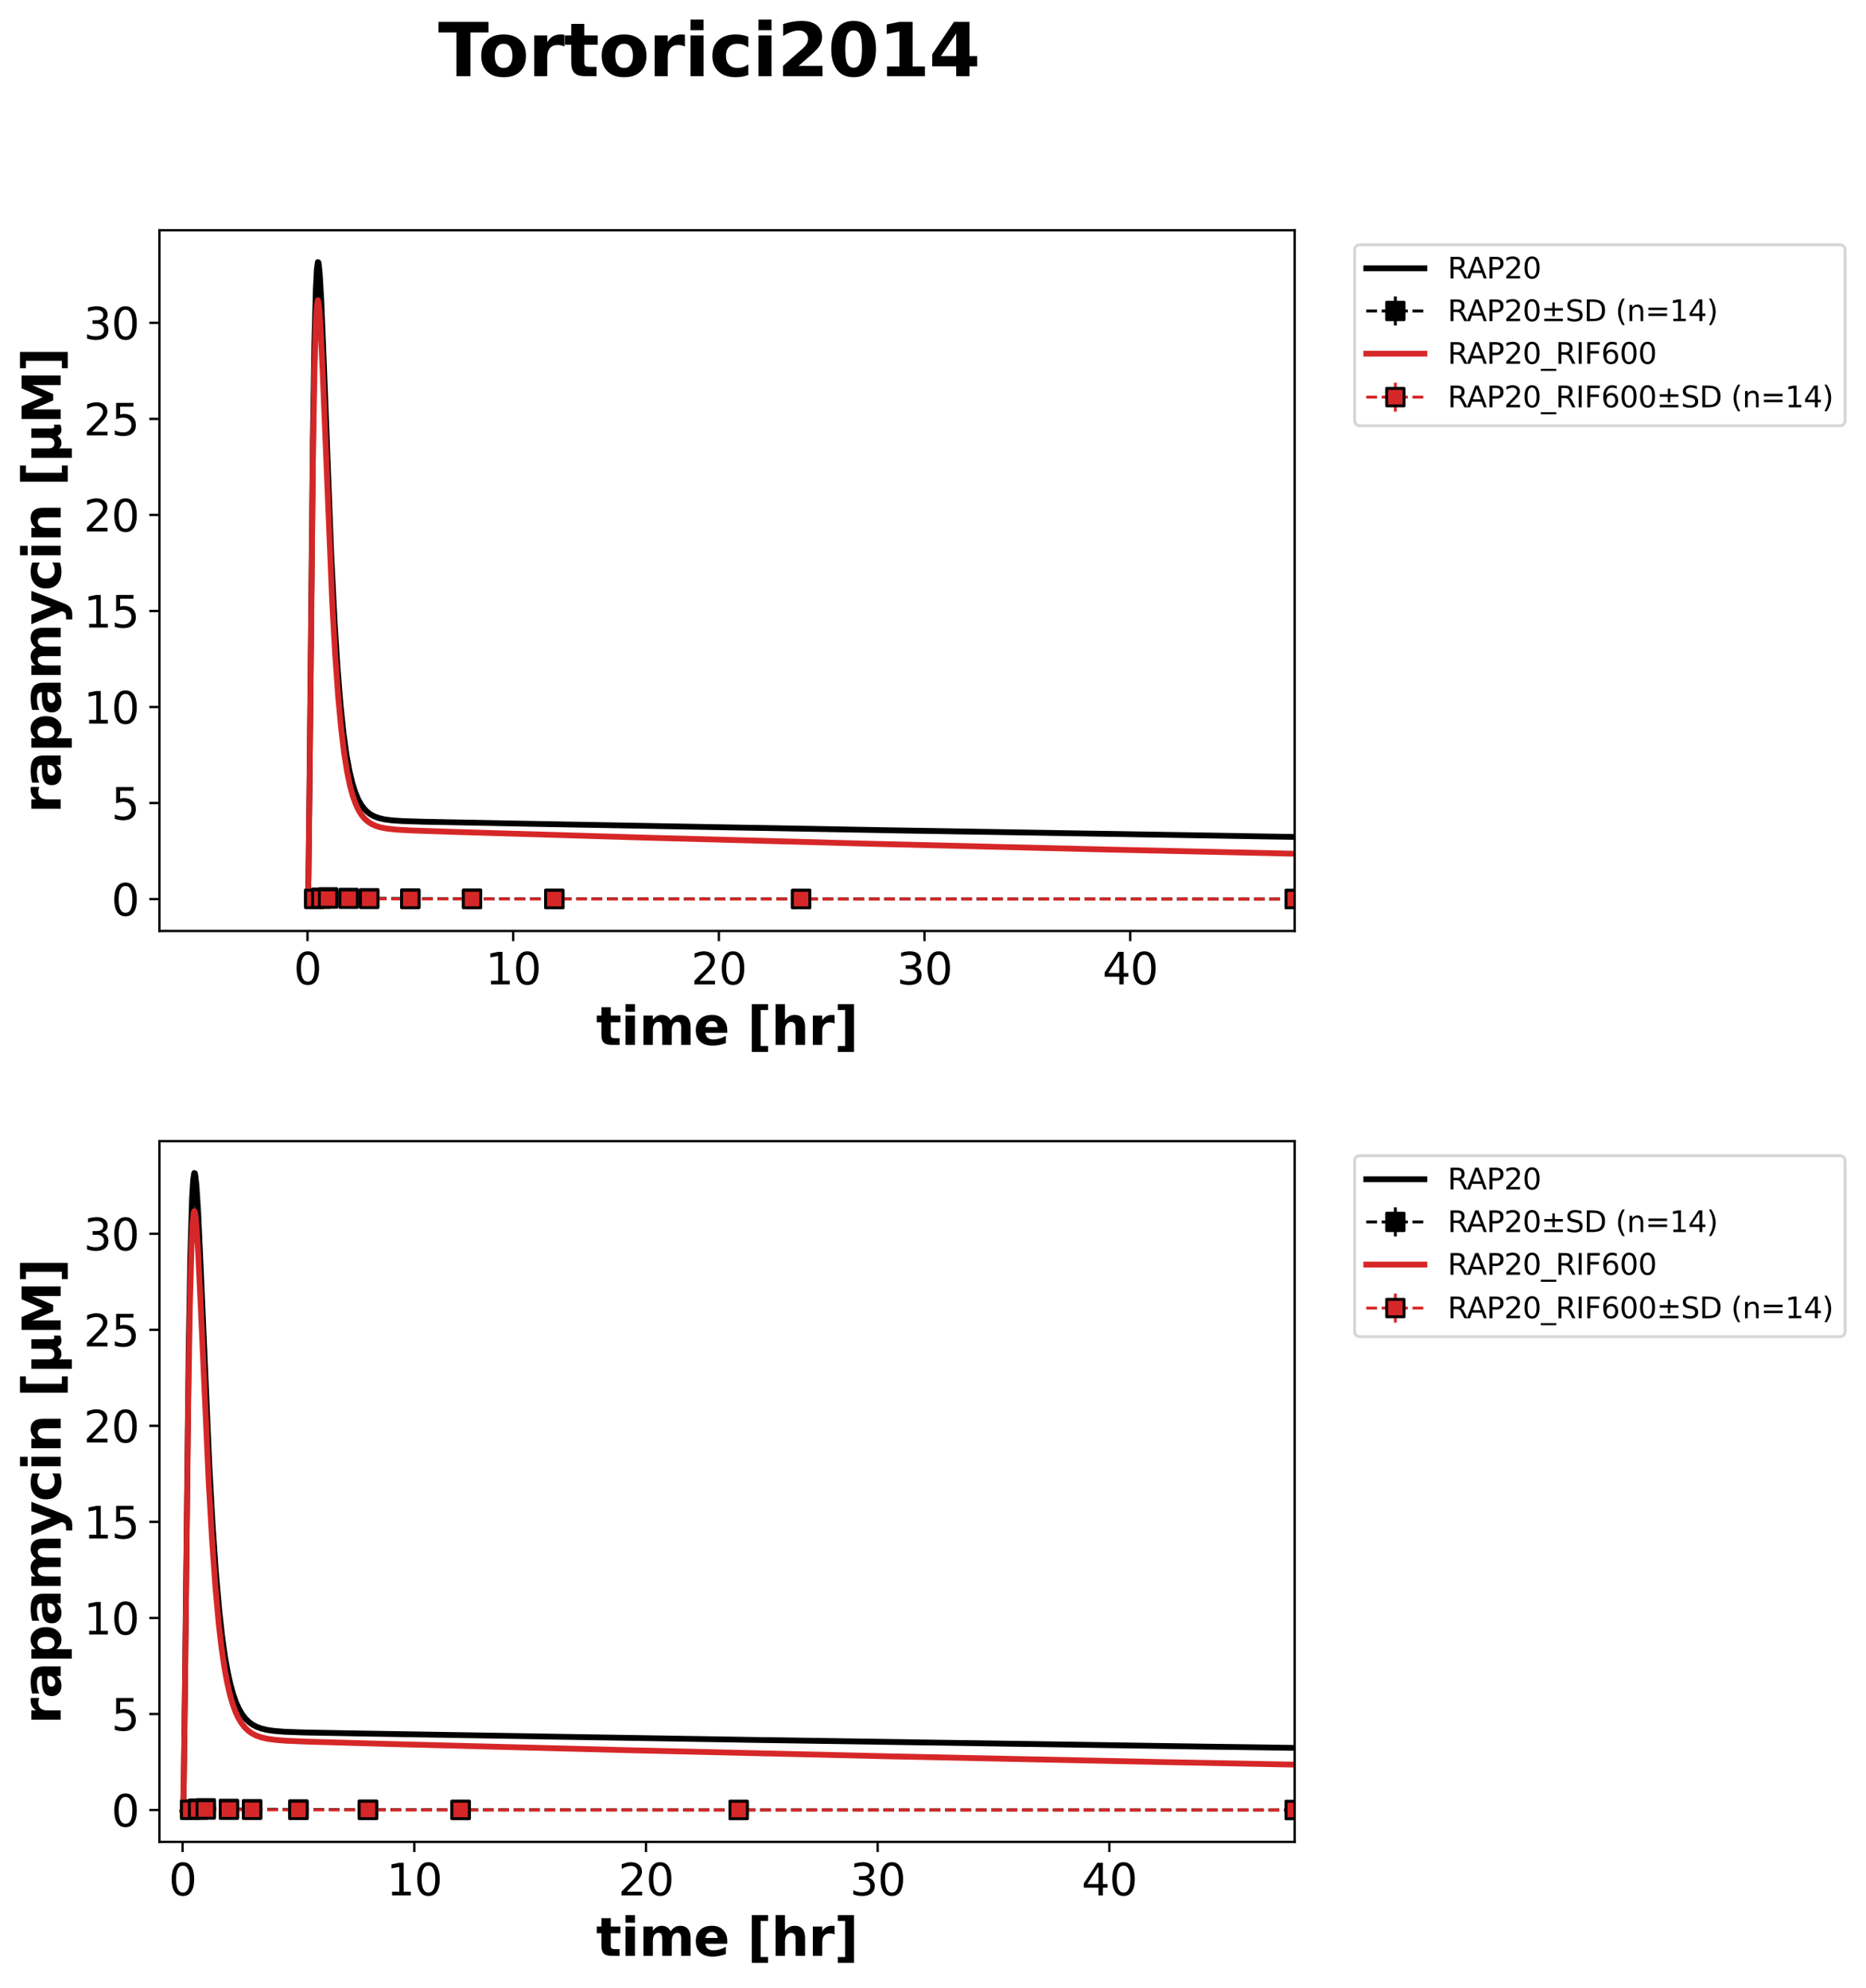 <?xml version="1.0" encoding="utf-8" standalone="no"?>
<!DOCTYPE svg PUBLIC "-//W3C//DTD SVG 1.1//EN"
  "http://www.w3.org/Graphics/SVG/1.1/DTD/svg11.dtd">
<svg xmlns:xlink="http://www.w3.org/1999/xlink" width="642.006pt" height="683.738pt" viewBox="0 0 642.006 683.738" xmlns="http://www.w3.org/2000/svg" version="1.1">
 <defs>
  <style type="text/css">*{stroke-linejoin: round; stroke-linecap: butt}</style>
 </defs>
 <g id="figure_1">
  <g id="patch_1">
   <path d="M 0 683.738 
L 642.006 683.738 
L 642.006 0 
L 0 0 
z
" style="fill: #ffffff"/>
  </g>
  <g id="axes_1">
   <g id="patch_2">
    <path d="M 54.849 320.243 
L 445.449 320.243 
L 445.449 79.2 
L 54.849 79.2 
z
" style="fill: #ffffff"/>
   </g>
   <g id="matplotlib.axis_1">
    <g id="xtick_1">
     <g id="line2d_1">
      <defs>
       <path id="m80dbd0ba69" d="M 0 0 
L 0 3.5 
" style="stroke: #000000; stroke-width: 0.8"/>
      </defs>
      <g>
       <use xlink:href="#m80dbd0ba69" x="105.797" y="320.243" style="stroke: #000000; stroke-width: 0.8"/>
      </g>
     </g>
     <g id="text_1">
      <!-- 0 -->
      <g transform="translate(101.025 338.641) scale(0.15 -0.15)">
       <defs>
        <path id="DejaVuSans-30" d="M 2034 4250 
Q 1547 4250 1301 3770 
Q 1056 3291 1056 2328 
Q 1056 1369 1301 889 
Q 1547 409 2034 409 
Q 2525 409 2770 889 
Q 3016 1369 3016 2328 
Q 3016 3291 2770 3770 
Q 2525 4250 2034 4250 
z
M 2034 4750 
Q 2819 4750 3233 4129 
Q 3647 3509 3647 2328 
Q 3647 1150 3233 529 
Q 2819 -91 2034 -91 
Q 1250 -91 836 529 
Q 422 1150 422 2328 
Q 422 3509 836 4129 
Q 1250 4750 2034 4750 
z
" transform="scale(0.016)"/>
       </defs>
       <use xlink:href="#DejaVuSans-30"/>
      </g>
     </g>
    </g>
    <g id="xtick_2">
     <g id="line2d_2">
      <g>
       <use xlink:href="#m80dbd0ba69" x="176.557" y="320.243" style="stroke: #000000; stroke-width: 0.8"/>
      </g>
     </g>
     <g id="text_2">
      <!-- 10 -->
      <g transform="translate(167.014 338.641) scale(0.15 -0.15)">
       <defs>
        <path id="DejaVuSans-31" d="M 794 531 
L 1825 531 
L 1825 4091 
L 703 3866 
L 703 4441 
L 1819 4666 
L 2450 4666 
L 2450 531 
L 3481 531 
L 3481 0 
L 794 0 
L 794 531 
z
" transform="scale(0.016)"/>
       </defs>
       <use xlink:href="#DejaVuSans-31"/>
       <use xlink:href="#DejaVuSans-30" transform="translate(63.623 0)"/>
      </g>
     </g>
    </g>
    <g id="xtick_3">
     <g id="line2d_3">
      <g>
       <use xlink:href="#m80dbd0ba69" x="247.318" y="320.243" style="stroke: #000000; stroke-width: 0.8"/>
      </g>
     </g>
     <g id="text_3">
      <!-- 20 -->
      <g transform="translate(237.775 338.641) scale(0.15 -0.15)">
       <defs>
        <path id="DejaVuSans-32" d="M 1228 531 
L 3431 531 
L 3431 0 
L 469 0 
L 469 531 
Q 828 903 1448 1529 
Q 2069 2156 2228 2338 
Q 2531 2678 2651 2914 
Q 2772 3150 2772 3378 
Q 2772 3750 2511 3984 
Q 2250 4219 1831 4219 
Q 1534 4219 1204 4116 
Q 875 4013 500 3803 
L 500 4441 
Q 881 4594 1212 4672 
Q 1544 4750 1819 4750 
Q 2544 4750 2975 4387 
Q 3406 4025 3406 3419 
Q 3406 3131 3298 2873 
Q 3191 2616 2906 2266 
Q 2828 2175 2409 1742 
Q 1991 1309 1228 531 
z
" transform="scale(0.016)"/>
       </defs>
       <use xlink:href="#DejaVuSans-32"/>
       <use xlink:href="#DejaVuSans-30" transform="translate(63.623 0)"/>
      </g>
     </g>
    </g>
    <g id="xtick_4">
     <g id="line2d_4">
      <g>
       <use xlink:href="#m80dbd0ba69" x="318.079" y="320.243" style="stroke: #000000; stroke-width: 0.8"/>
      </g>
     </g>
     <g id="text_4">
      <!-- 30 -->
      <g transform="translate(308.535 338.641) scale(0.15 -0.15)">
       <defs>
        <path id="DejaVuSans-33" d="M 2597 2516 
Q 3050 2419 3304 2112 
Q 3559 1806 3559 1356 
Q 3559 666 3084 287 
Q 2609 -91 1734 -91 
Q 1441 -91 1130 -33 
Q 819 25 488 141 
L 488 750 
Q 750 597 1062 519 
Q 1375 441 1716 441 
Q 2309 441 2620 675 
Q 2931 909 2931 1356 
Q 2931 1769 2642 2001 
Q 2353 2234 1838 2234 
L 1294 2234 
L 1294 2753 
L 1863 2753 
Q 2328 2753 2575 2939 
Q 2822 3125 2822 3475 
Q 2822 3834 2567 4026 
Q 2313 4219 1838 4219 
Q 1578 4219 1281 4162 
Q 984 4106 628 3988 
L 628 4550 
Q 988 4650 1302 4700 
Q 1616 4750 1894 4750 
Q 2613 4750 3031 4423 
Q 3450 4097 3450 3541 
Q 3450 3153 3228 2886 
Q 3006 2619 2597 2516 
z
" transform="scale(0.016)"/>
       </defs>
       <use xlink:href="#DejaVuSans-33"/>
       <use xlink:href="#DejaVuSans-30" transform="translate(63.623 0)"/>
      </g>
     </g>
    </g>
    <g id="xtick_5">
     <g id="line2d_5">
      <g>
       <use xlink:href="#m80dbd0ba69" x="388.84" y="320.243" style="stroke: #000000; stroke-width: 0.8"/>
      </g>
     </g>
     <g id="text_5">
      <!-- 40 -->
      <g transform="translate(379.296 338.641) scale(0.15 -0.15)">
       <defs>
        <path id="DejaVuSans-34" d="M 2419 4116 
L 825 1625 
L 2419 1625 
L 2419 4116 
z
M 2253 4666 
L 3047 4666 
L 3047 1625 
L 3713 1625 
L 3713 1100 
L 3047 1100 
L 3047 0 
L 2419 0 
L 2419 1100 
L 313 1100 
L 313 1709 
L 2253 4666 
z
" transform="scale(0.016)"/>
       </defs>
       <use xlink:href="#DejaVuSans-34"/>
       <use xlink:href="#DejaVuSans-30" transform="translate(63.623 0)"/>
      </g>
     </g>
    </g>
    <g id="text_6">
     <!-- time [hr] -->
     <g transform="translate(205.074 359.438) scale(0.18 -0.18)">
      <defs>
       <path id="DejaVuSans-Bold-74" d="M 1759 4494 
L 1759 3500 
L 2913 3500 
L 2913 2700 
L 1759 2700 
L 1759 1216 
Q 1759 972 1856 886 
Q 1953 800 2241 800 
L 2816 800 
L 2816 0 
L 1856 0 
Q 1194 0 917 276 
Q 641 553 641 1216 
L 641 2700 
L 84 2700 
L 84 3500 
L 641 3500 
L 641 4494 
L 1759 4494 
z
" transform="scale(0.016)"/>
       <path id="DejaVuSans-Bold-69" d="M 538 3500 
L 1656 3500 
L 1656 0 
L 538 0 
L 538 3500 
z
M 538 4863 
L 1656 4863 
L 1656 3950 
L 538 3950 
L 538 4863 
z
" transform="scale(0.016)"/>
       <path id="DejaVuSans-Bold-6d" d="M 3781 2919 
Q 3994 3244 4286 3414 
Q 4578 3584 4928 3584 
Q 5531 3584 5847 3212 
Q 6163 2841 6163 2131 
L 6163 0 
L 5038 0 
L 5038 1825 
Q 5041 1866 5042 1909 
Q 5044 1953 5044 2034 
Q 5044 2406 4934 2573 
Q 4825 2741 4581 2741 
Q 4263 2741 4089 2478 
Q 3916 2216 3909 1719 
L 3909 0 
L 2784 0 
L 2784 1825 
Q 2784 2406 2684 2573 
Q 2584 2741 2328 2741 
Q 2006 2741 1831 2477 
Q 1656 2213 1656 1722 
L 1656 0 
L 531 0 
L 531 3500 
L 1656 3500 
L 1656 2988 
Q 1863 3284 2130 3434 
Q 2397 3584 2719 3584 
Q 3081 3584 3359 3409 
Q 3638 3234 3781 2919 
z
" transform="scale(0.016)"/>
       <path id="DejaVuSans-Bold-65" d="M 4031 1759 
L 4031 1441 
L 1416 1441 
Q 1456 1047 1700 850 
Q 1944 653 2381 653 
Q 2734 653 3104 758 
Q 3475 863 3866 1075 
L 3866 213 
Q 3469 63 3072 -14 
Q 2675 -91 2278 -91 
Q 1328 -91 801 392 
Q 275 875 275 1747 
Q 275 2603 792 3093 
Q 1309 3584 2216 3584 
Q 3041 3584 3536 3087 
Q 4031 2591 4031 1759 
z
M 2881 2131 
Q 2881 2450 2695 2645 
Q 2509 2841 2209 2841 
Q 1884 2841 1681 2658 
Q 1478 2475 1428 2131 
L 2881 2131 
z
" transform="scale(0.016)"/>
       <path id="DejaVuSans-Bold-20" transform="scale(0.016)"/>
       <path id="DejaVuSans-Bold-5b" d="M 550 4863 
L 2491 4863 
L 2491 4159 
L 1613 4159 
L 1613 -141 
L 2491 -141 
L 2491 -844 
L 550 -844 
L 550 4863 
z
" transform="scale(0.016)"/>
       <path id="DejaVuSans-Bold-68" d="M 4056 2131 
L 4056 0 
L 2931 0 
L 2931 347 
L 2931 1625 
Q 2931 2084 2911 2256 
Q 2891 2428 2841 2509 
Q 2775 2619 2662 2680 
Q 2550 2741 2406 2741 
Q 2056 2741 1856 2470 
Q 1656 2200 1656 1722 
L 1656 0 
L 538 0 
L 538 4863 
L 1656 4863 
L 1656 2988 
Q 1909 3294 2193 3439 
Q 2478 3584 2822 3584 
Q 3428 3584 3742 3212 
Q 4056 2841 4056 2131 
z
" transform="scale(0.016)"/>
       <path id="DejaVuSans-Bold-72" d="M 3138 2547 
Q 2991 2616 2845 2648 
Q 2700 2681 2553 2681 
Q 2122 2681 1889 2404 
Q 1656 2128 1656 1613 
L 1656 0 
L 538 0 
L 538 3500 
L 1656 3500 
L 1656 2925 
Q 1872 3269 2151 3426 
Q 2431 3584 2822 3584 
Q 2878 3584 2943 3579 
Q 3009 3575 3134 3559 
L 3138 2547 
z
" transform="scale(0.016)"/>
       <path id="DejaVuSans-Bold-5d" d="M 2375 -844 
L 434 -844 
L 434 -141 
L 1313 -141 
L 1313 4159 
L 434 4159 
L 434 4863 
L 2375 4863 
L 2375 -844 
z
" transform="scale(0.016)"/>
      </defs>
      <use xlink:href="#DejaVuSans-Bold-74"/>
      <use xlink:href="#DejaVuSans-Bold-69" transform="translate(47.803 0)"/>
      <use xlink:href="#DejaVuSans-Bold-6d" transform="translate(82.08 0)"/>
      <use xlink:href="#DejaVuSans-Bold-65" transform="translate(186.279 0)"/>
      <use xlink:href="#DejaVuSans-Bold-20" transform="translate(254.102 0)"/>
      <use xlink:href="#DejaVuSans-Bold-5b" transform="translate(288.916 0)"/>
      <use xlink:href="#DejaVuSans-Bold-68" transform="translate(334.619 0)"/>
      <use xlink:href="#DejaVuSans-Bold-72" transform="translate(405.811 0)"/>
      <use xlink:href="#DejaVuSans-Bold-5d" transform="translate(455.127 0)"/>
     </g>
    </g>
   </g>
   <g id="matplotlib.axis_2">
    <g id="ytick_1">
     <g id="line2d_6">
      <defs>
       <path id="m45280fee1f" d="M 0 0 
L -3.5 0 
" style="stroke: #000000; stroke-width: 0.8"/>
      </defs>
      <g>
       <use xlink:href="#m45280fee1f" x="54.849" y="309.287" style="stroke: #000000; stroke-width: 0.8"/>
      </g>
     </g>
     <g id="text_7">
      <!-- 0 -->
      <g transform="translate(38.305 314.986) scale(0.15 -0.15)">
       <use xlink:href="#DejaVuSans-30"/>
      </g>
     </g>
    </g>
    <g id="ytick_2">
     <g id="line2d_7">
      <g>
       <use xlink:href="#m45280fee1f" x="54.849" y="276.248" style="stroke: #000000; stroke-width: 0.8"/>
      </g>
     </g>
     <g id="text_8">
      <!-- 5 -->
      <g transform="translate(38.305 281.947) scale(0.15 -0.15)">
       <defs>
        <path id="DejaVuSans-35" d="M 691 4666 
L 3169 4666 
L 3169 4134 
L 1269 4134 
L 1269 2991 
Q 1406 3038 1543 3061 
Q 1681 3084 1819 3084 
Q 2600 3084 3056 2656 
Q 3513 2228 3513 1497 
Q 3513 744 3044 326 
Q 2575 -91 1722 -91 
Q 1428 -91 1123 -41 
Q 819 9 494 109 
L 494 744 
Q 775 591 1075 516 
Q 1375 441 1709 441 
Q 2250 441 2565 725 
Q 2881 1009 2881 1497 
Q 2881 1984 2565 2268 
Q 2250 2553 1709 2553 
Q 1456 2553 1204 2497 
Q 953 2441 691 2322 
L 691 4666 
z
" transform="scale(0.016)"/>
       </defs>
       <use xlink:href="#DejaVuSans-35"/>
      </g>
     </g>
    </g>
    <g id="ytick_3">
     <g id="line2d_8">
      <g>
       <use xlink:href="#m45280fee1f" x="54.849" y="243.209" style="stroke: #000000; stroke-width: 0.8"/>
      </g>
     </g>
     <g id="text_9">
      <!-- 10 -->
      <g transform="translate(28.761 248.908) scale(0.15 -0.15)">
       <use xlink:href="#DejaVuSans-31"/>
       <use xlink:href="#DejaVuSans-30" transform="translate(63.623 0)"/>
      </g>
     </g>
    </g>
    <g id="ytick_4">
     <g id="line2d_9">
      <g>
       <use xlink:href="#m45280fee1f" x="54.849" y="210.17" style="stroke: #000000; stroke-width: 0.8"/>
      </g>
     </g>
     <g id="text_10">
      <!-- 15 -->
      <g transform="translate(28.761 215.868) scale(0.15 -0.15)">
       <use xlink:href="#DejaVuSans-31"/>
       <use xlink:href="#DejaVuSans-35" transform="translate(63.623 0)"/>
      </g>
     </g>
    </g>
    <g id="ytick_5">
     <g id="line2d_10">
      <g>
       <use xlink:href="#m45280fee1f" x="54.849" y="177.13" style="stroke: #000000; stroke-width: 0.8"/>
      </g>
     </g>
     <g id="text_11">
      <!-- 20 -->
      <g transform="translate(28.761 182.829) scale(0.15 -0.15)">
       <use xlink:href="#DejaVuSans-32"/>
       <use xlink:href="#DejaVuSans-30" transform="translate(63.623 0)"/>
      </g>
     </g>
    </g>
    <g id="ytick_6">
     <g id="line2d_11">
      <g>
       <use xlink:href="#m45280fee1f" x="54.849" y="144.091" style="stroke: #000000; stroke-width: 0.8"/>
      </g>
     </g>
     <g id="text_12">
      <!-- 25 -->
      <g transform="translate(28.761 149.79) scale(0.15 -0.15)">
       <use xlink:href="#DejaVuSans-32"/>
       <use xlink:href="#DejaVuSans-35" transform="translate(63.623 0)"/>
      </g>
     </g>
    </g>
    <g id="ytick_7">
     <g id="line2d_12">
      <g>
       <use xlink:href="#m45280fee1f" x="54.849" y="111.052" style="stroke: #000000; stroke-width: 0.8"/>
      </g>
     </g>
     <g id="text_13">
      <!-- 30 -->
      <g transform="translate(28.761 116.751) scale(0.15 -0.15)">
       <use xlink:href="#DejaVuSans-33"/>
       <use xlink:href="#DejaVuSans-30" transform="translate(63.623 0)"/>
      </g>
     </g>
    </g>
    <g id="text_14">
     <!-- rapamycin [µM] -->
     <g transform="translate(20.877 279.76) rotate(-90) scale(0.18 -0.18)">
      <defs>
       <path id="DejaVuSans-Bold-61" d="M 2106 1575 
Q 1756 1575 1579 1456 
Q 1403 1338 1403 1106 
Q 1403 894 1545 773 
Q 1688 653 1941 653 
Q 2256 653 2472 879 
Q 2688 1106 2688 1447 
L 2688 1575 
L 2106 1575 
z
M 3816 1997 
L 3816 0 
L 2688 0 
L 2688 519 
Q 2463 200 2181 54 
Q 1900 -91 1497 -91 
Q 953 -91 614 226 
Q 275 544 275 1050 
Q 275 1666 698 1953 
Q 1122 2241 2028 2241 
L 2688 2241 
L 2688 2328 
Q 2688 2594 2478 2717 
Q 2269 2841 1825 2841 
Q 1466 2841 1156 2769 
Q 847 2697 581 2553 
L 581 3406 
Q 941 3494 1303 3539 
Q 1666 3584 2028 3584 
Q 2975 3584 3395 3211 
Q 3816 2838 3816 1997 
z
" transform="scale(0.016)"/>
       <path id="DejaVuSans-Bold-70" d="M 1656 506 
L 1656 -1331 
L 538 -1331 
L 538 3500 
L 1656 3500 
L 1656 2988 
Q 1888 3294 2169 3439 
Q 2450 3584 2816 3584 
Q 3463 3584 3878 3070 
Q 4294 2556 4294 1747 
Q 4294 938 3878 423 
Q 3463 -91 2816 -91 
Q 2450 -91 2169 54 
Q 1888 200 1656 506 
z
M 2400 2772 
Q 2041 2772 1848 2508 
Q 1656 2244 1656 1747 
Q 1656 1250 1848 986 
Q 2041 722 2400 722 
Q 2759 722 2948 984 
Q 3138 1247 3138 1747 
Q 3138 2247 2948 2509 
Q 2759 2772 2400 2772 
z
" transform="scale(0.016)"/>
       <path id="DejaVuSans-Bold-79" d="M 78 3500 
L 1197 3500 
L 2138 1125 
L 2938 3500 
L 4056 3500 
L 2584 -331 
Q 2363 -916 2067 -1148 
Q 1772 -1381 1288 -1381 
L 641 -1381 
L 641 -647 
L 991 -647 
Q 1275 -647 1404 -556 
Q 1534 -466 1606 -231 
L 1638 -134 
L 78 3500 
z
" transform="scale(0.016)"/>
       <path id="DejaVuSans-Bold-63" d="M 3366 3391 
L 3366 2478 
Q 3138 2634 2908 2709 
Q 2678 2784 2431 2784 
Q 1963 2784 1702 2511 
Q 1441 2238 1441 1747 
Q 1441 1256 1702 982 
Q 1963 709 2431 709 
Q 2694 709 2930 787 
Q 3166 866 3366 1019 
L 3366 103 
Q 3103 6 2833 -42 
Q 2563 -91 2291 -91 
Q 1344 -91 809 395 
Q 275 881 275 1747 
Q 275 2613 809 3098 
Q 1344 3584 2291 3584 
Q 2566 3584 2833 3536 
Q 3100 3488 3366 3391 
z
" transform="scale(0.016)"/>
       <path id="DejaVuSans-Bold-6e" d="M 4056 2131 
L 4056 0 
L 2931 0 
L 2931 347 
L 2931 1631 
Q 2931 2084 2911 2256 
Q 2891 2428 2841 2509 
Q 2775 2619 2662 2680 
Q 2550 2741 2406 2741 
Q 2056 2741 1856 2470 
Q 1656 2200 1656 1722 
L 1656 0 
L 538 0 
L 538 3500 
L 1656 3500 
L 1656 2988 
Q 1909 3294 2193 3439 
Q 2478 3584 2822 3584 
Q 3428 3584 3742 3212 
Q 4056 2841 4056 2131 
z
" transform="scale(0.016)"/>
       <path id="DejaVuSans-Bold-b5" d="M 544 -1338 
L 544 3500 
L 1672 3500 
L 1672 1466 
Q 1672 1103 1828 926 
Q 1984 750 2303 750 
Q 2625 750 2781 926 
Q 2938 1103 2938 1466 
L 2938 3500 
L 4063 3500 
L 4063 1159 
Q 4063 938 4114 850 
Q 4166 763 4288 763 
Q 4344 763 4395 778 
Q 4447 794 4506 831 
L 4506 50 
Q 4341 -22 4195 -56 
Q 4050 -91 3909 -91 
Q 3631 -91 3454 26 
Q 3278 144 3169 403 
Q 3022 156 2811 32 
Q 2600 -91 2322 -91 
Q 2091 -91 1928 -17 
Q 1766 56 1672 206 
L 1672 -1338 
L 544 -1338 
z
" transform="scale(0.016)"/>
       <path id="DejaVuSans-Bold-4d" d="M 588 4666 
L 2119 4666 
L 3181 2169 
L 4250 4666 
L 5778 4666 
L 5778 0 
L 4641 0 
L 4641 3413 
L 3566 897 
L 2803 897 
L 1728 3413 
L 1728 0 
L 588 0 
L 588 4666 
z
" transform="scale(0.016)"/>
      </defs>
      <use xlink:href="#DejaVuSans-Bold-72"/>
      <use xlink:href="#DejaVuSans-Bold-61" transform="translate(49.316 0)"/>
      <use xlink:href="#DejaVuSans-Bold-70" transform="translate(116.797 0)"/>
      <use xlink:href="#DejaVuSans-Bold-61" transform="translate(188.379 0)"/>
      <use xlink:href="#DejaVuSans-Bold-6d" transform="translate(255.859 0)"/>
      <use xlink:href="#DejaVuSans-Bold-79" transform="translate(360.059 0)"/>
      <use xlink:href="#DejaVuSans-Bold-63" transform="translate(425.244 0)"/>
      <use xlink:href="#DejaVuSans-Bold-69" transform="translate(484.521 0)"/>
      <use xlink:href="#DejaVuSans-Bold-6e" transform="translate(518.799 0)"/>
      <use xlink:href="#DejaVuSans-Bold-20" transform="translate(589.99 0)"/>
      <use xlink:href="#DejaVuSans-Bold-5b" transform="translate(624.805 0)"/>
      <use xlink:href="#DejaVuSans-Bold-b5" transform="translate(670.508 0)"/>
      <use xlink:href="#DejaVuSans-Bold-4d" transform="translate(744.092 0)"/>
      <use xlink:href="#DejaVuSans-Bold-5d" transform="translate(843.604 0)"/>
     </g>
    </g>
   </g>
   <g id="LineCollection_1">
    <path d="M 108.132 309.149 
L 108.132 309.074 
" clip-path="url(#pca44e9f830)" style="fill: none; stroke: #000000"/>
    <path d="M 110.538 308.966 
L 110.538 308.666 
" clip-path="url(#pca44e9f830)" style="fill: none; stroke: #000000"/>
    <path d="M 112.873 308.861 
L 112.873 308.544 
" clip-path="url(#pca44e9f830)" style="fill: none; stroke: #000000"/>
    <path d="M 119.949 309.011 
L 119.949 308.805 
" clip-path="url(#pca44e9f830)" style="fill: none; stroke: #000000"/>
    <path d="M 127.025 309.102 
L 127.025 308.917 
" clip-path="url(#pca44e9f830)" style="fill: none; stroke: #000000"/>
    <path d="M 141.177 309.184 
L 141.177 309.026 
" clip-path="url(#pca44e9f830)" style="fill: none; stroke: #000000"/>
    <path d="M 162.405 309.219 
L 162.405 309.115 
" clip-path="url(#pca44e9f830)" style="fill: none; stroke: #000000"/>
    <path d="M 190.71 309.244 
L 190.71 309.167 
" clip-path="url(#pca44e9f830)" style="fill: none; stroke: #000000"/>
    <path d="M 275.623 309.254 
L 275.623 309.209 
" clip-path="url(#pca44e9f830)" style="fill: none; stroke: #000000"/>
    <path d="M 445.449 309.267 
L 445.449 309.238 
" clip-path="url(#pca44e9f830)" style="fill: none; stroke: #000000"/>
    <path d="M 615.275 309.27 
L 615.275 309.249 
" clip-path="url(#pca44e9f830)" style="fill: none; stroke: #000000"/>
    <path clip-path="url(#pca44e9f830)" style="fill: none; stroke: #000000"/>
    <path clip-path="url(#pca44e9f830)" style="fill: none; stroke: #000000"/>
    <path clip-path="url(#pca44e9f830)" style="fill: none; stroke: #000000"/>
   </g>
   <g id="LineCollection_2">
    <path d="M 108.132 309.247 
L 108.132 309.202 
" clip-path="url(#pca44e9f830)" style="fill: none; stroke: #d62728"/>
    <path d="M 110.538 309.184 
L 110.538 309.062 
" clip-path="url(#pca44e9f830)" style="fill: none; stroke: #d62728"/>
    <path d="M 112.873 309.17 
L 112.873 309.044 
" clip-path="url(#pca44e9f830)" style="fill: none; stroke: #d62728"/>
    <path d="M 119.949 309.211 
L 119.949 309.138 
" clip-path="url(#pca44e9f830)" style="fill: none; stroke: #d62728"/>
    <path d="M 127.025 309.238 
L 127.025 309.192 
" clip-path="url(#pca44e9f830)" style="fill: none; stroke: #d62728"/>
    <path d="M 141.177 309.261 
L 141.177 309.237 
" clip-path="url(#pca44e9f830)" style="fill: none; stroke: #d62728"/>
    <path d="M 162.405 309.273 
L 162.405 309.259 
" clip-path="url(#pca44e9f830)" style="fill: none; stroke: #d62728"/>
    <path d="M 190.71 309.277 
L 190.71 309.27 
" clip-path="url(#pca44e9f830)" style="fill: none; stroke: #d62728"/>
    <path d="M 275.623 309.281 
L 275.623 309.276 
" clip-path="url(#pca44e9f830)" style="fill: none; stroke: #d62728"/>
    <path d="M 445.449 309.283 
L 445.449 309.279 
" clip-path="url(#pca44e9f830)" style="fill: none; stroke: #d62728"/>
    <path d="M 615.275 309.284 
L 615.275 309.281 
" clip-path="url(#pca44e9f830)" style="fill: none; stroke: #d62728"/>
    <path clip-path="url(#pca44e9f830)" style="fill: none; stroke: #d62728"/>
    <path clip-path="url(#pca44e9f830)" style="fill: none; stroke: #d62728"/>
    <path clip-path="url(#pca44e9f830)" style="fill: none; stroke: #d62728"/>
   </g>
   <g id="line2d_13">
    <path d="M 105.797 309.287 
L 105.966 308.293 
L 106.136 301.588 
L 106.476 271.654 
L 107.665 150.65 
L 108.174 118.339 
L 108.684 99.148 
L 109.023 92.596 
L 109.363 90.157 
L 109.533 90.241 
L 109.703 91.075 
L 110.042 94.655 
L 110.552 103.675 
L 111.401 124.405 
L 113.948 190.51 
L 115.137 214.2 
L 116.156 230.171 
L 117.175 242.665 
L 118.194 252.298 
L 119.213 259.657 
L 120.232 265.245 
L 121.251 269.473 
L 122.27 272.664 
L 123.289 275.069 
L 124.308 276.882 
L 125.327 278.248 
L 126.346 279.278 
L 127.534 280.165 
L 128.893 280.882 
L 130.421 281.429 
L 132.289 281.859 
L 134.837 282.198 
L 138.573 282.45 
L 145.876 282.676 
L 180.18 283.344 
L 309.758 285.682 
L 445.449 287.905 
L 445.449 287.905 
" clip-path="url(#pca44e9f830)" style="fill: none; stroke: #000000; stroke-width: 2; stroke-linecap: square"/>
   </g>
   <g id="line2d_14">
    <path d="M 108.132 309.111 
L 110.538 308.816 
L 112.873 308.702 
L 119.949 308.908 
L 127.025 309.01 
L 141.177 309.105 
L 162.405 309.167 
L 190.71 309.206 
L 275.623 309.232 
L 445.449 309.253 
L 615.275 309.259 
L 643.006 309.26 
" clip-path="url(#pca44e9f830)" style="fill: none; stroke-dasharray: 3.7,1.6; stroke-dashoffset: 0; stroke: #000000"/>
    <defs>
     <path id="m571aaecfed" d="M -3 3 
L 3 3 
L 3 -3 
L -3 -3 
z
" style="stroke: #000000; stroke-linejoin: miter"/>
    </defs>
    <g clip-path="url(#pca44e9f830)">
     <use xlink:href="#m571aaecfed" x="108.132" y="309.111" style="stroke: #000000; stroke-linejoin: miter"/>
     <use xlink:href="#m571aaecfed" x="110.538" y="308.816" style="stroke: #000000; stroke-linejoin: miter"/>
     <use xlink:href="#m571aaecfed" x="112.873" y="308.702" style="stroke: #000000; stroke-linejoin: miter"/>
     <use xlink:href="#m571aaecfed" x="119.949" y="308.908" style="stroke: #000000; stroke-linejoin: miter"/>
     <use xlink:href="#m571aaecfed" x="127.025" y="309.01" style="stroke: #000000; stroke-linejoin: miter"/>
     <use xlink:href="#m571aaecfed" x="141.177" y="309.105" style="stroke: #000000; stroke-linejoin: miter"/>
     <use xlink:href="#m571aaecfed" x="162.405" y="309.167" style="stroke: #000000; stroke-linejoin: miter"/>
     <use xlink:href="#m571aaecfed" x="190.71" y="309.206" style="stroke: #000000; stroke-linejoin: miter"/>
     <use xlink:href="#m571aaecfed" x="275.623" y="309.232" style="stroke: #000000; stroke-linejoin: miter"/>
     <use xlink:href="#m571aaecfed" x="445.449" y="309.253" style="stroke: #000000; stroke-linejoin: miter"/>
     <use xlink:href="#m571aaecfed" x="615.275" y="309.259" style="stroke: #000000; stroke-linejoin: miter"/>
     <use xlink:href="#m571aaecfed" x="785.101" y="309.265" style="stroke: #000000; stroke-linejoin: miter"/>
     <use xlink:href="#m571aaecfed" x="954.927" y="309.27" style="stroke: #000000; stroke-linejoin: miter"/>
     <use xlink:href="#m571aaecfed" x="1124.753" y="309.274" style="stroke: #000000; stroke-linejoin: miter"/>
    </g>
   </g>
   <g id="line2d_15">
    <path d="M 105.797 309.287 
L 105.966 308.302 
L 106.136 301.726 
L 106.476 272.758 
L 107.665 158.156 
L 108.174 128.213 
L 108.684 110.808 
L 109.023 105.117 
L 109.363 103.293 
L 109.533 103.601 
L 109.872 106.226 
L 110.382 114.036 
L 111.061 129 
L 114.288 207.035 
L 115.307 225.002 
L 116.326 239.25 
L 117.345 250.328 
L 118.364 258.834 
L 119.383 265.315 
L 120.402 270.229 
L 121.421 273.944 
L 122.44 276.749 
L 123.458 278.866 
L 124.477 280.463 
L 125.496 281.671 
L 126.685 282.714 
L 127.874 283.471 
L 129.233 284.088 
L 130.931 284.611 
L 133.139 285.034 
L 136.195 285.368 
L 141.29 285.661 
L 154.367 286.115 
L 221.788 288.139 
L 298.889 290.237 
L 380.236 292.227 
L 445.449 293.672 
L 445.449 293.672 
" clip-path="url(#pca44e9f830)" style="fill: none; stroke: #d62728; stroke-width: 2; stroke-linecap: square"/>
   </g>
   <g id="line2d_16">
    <path d="M 108.132 309.225 
L 110.538 309.123 
L 112.873 309.107 
L 119.949 309.174 
L 127.025 309.215 
L 141.177 309.249 
L 162.405 309.266 
L 190.71 309.274 
L 275.623 309.278 
L 445.449 309.281 
L 615.275 309.283 
L 643.006 309.283 
" clip-path="url(#pca44e9f830)" style="fill: none; stroke-dasharray: 3.7,1.6; stroke-dashoffset: 0; stroke: #d62728"/>
    <defs>
     <path id="m07c1763fec" d="M -3 3 
L 3 3 
L 3 -3 
L -3 -3 
z
" style="stroke: #000000; stroke-linejoin: miter"/>
    </defs>
    <g clip-path="url(#pca44e9f830)">
     <use xlink:href="#m07c1763fec" x="108.132" y="309.225" style="fill: #d62728; stroke: #000000; stroke-linejoin: miter"/>
     <use xlink:href="#m07c1763fec" x="110.538" y="309.123" style="fill: #d62728; stroke: #000000; stroke-linejoin: miter"/>
     <use xlink:href="#m07c1763fec" x="112.873" y="309.107" style="fill: #d62728; stroke: #000000; stroke-linejoin: miter"/>
     <use xlink:href="#m07c1763fec" x="119.949" y="309.174" style="fill: #d62728; stroke: #000000; stroke-linejoin: miter"/>
     <use xlink:href="#m07c1763fec" x="127.025" y="309.215" style="fill: #d62728; stroke: #000000; stroke-linejoin: miter"/>
     <use xlink:href="#m07c1763fec" x="141.177" y="309.249" style="fill: #d62728; stroke: #000000; stroke-linejoin: miter"/>
     <use xlink:href="#m07c1763fec" x="162.405" y="309.266" style="fill: #d62728; stroke: #000000; stroke-linejoin: miter"/>
     <use xlink:href="#m07c1763fec" x="190.71" y="309.274" style="fill: #d62728; stroke: #000000; stroke-linejoin: miter"/>
     <use xlink:href="#m07c1763fec" x="275.623" y="309.278" style="fill: #d62728; stroke: #000000; stroke-linejoin: miter"/>
     <use xlink:href="#m07c1763fec" x="445.449" y="309.281" style="fill: #d62728; stroke: #000000; stroke-linejoin: miter"/>
     <use xlink:href="#m07c1763fec" x="615.275" y="309.283" style="fill: #d62728; stroke: #000000; stroke-linejoin: miter"/>
     <use xlink:href="#m07c1763fec" x="785.101" y="309.284" style="fill: #d62728; stroke: #000000; stroke-linejoin: miter"/>
     <use xlink:href="#m07c1763fec" x="954.927" y="309.284" style="fill: #d62728; stroke: #000000; stroke-linejoin: miter"/>
     <use xlink:href="#m07c1763fec" x="1124.753" y="309.285" style="fill: #d62728; stroke: #000000; stroke-linejoin: miter"/>
    </g>
   </g>
   <g id="patch_3">
    <path d="M 54.849 320.243 
L 54.849 79.2 
" style="fill: none; stroke: #000000; stroke-width: 0.8; stroke-linejoin: miter; stroke-linecap: square"/>
   </g>
   <g id="patch_4">
    <path d="M 445.449 320.243 
L 445.449 79.2 
" style="fill: none; stroke: #000000; stroke-width: 0.8; stroke-linejoin: miter; stroke-linecap: square"/>
   </g>
   <g id="patch_5">
    <path d="M 54.849 320.243 
L 445.449 320.243 
" style="fill: none; stroke: #000000; stroke-width: 0.8; stroke-linejoin: miter; stroke-linecap: square"/>
   </g>
   <g id="patch_6">
    <path d="M 54.849 79.2 
L 445.449 79.2 
" style="fill: none; stroke: #000000; stroke-width: 0.8; stroke-linejoin: miter; stroke-linecap: square"/>
   </g>
   <g id="legend_1">
    <g id="patch_7">
     <path d="M 468.073 146.469 
L 632.806 146.469 
Q 634.806 146.469 634.806 144.469 
L 634.806 86.2 
Q 634.806 84.2 632.806 84.2 
L 468.073 84.2 
Q 466.073 84.2 466.073 86.2 
L 466.073 144.469 
Q 466.073 146.469 468.073 146.469 
z
" style="fill: #ffffff; opacity: 0.8; stroke: #cccccc; stroke-linejoin: miter"/>
    </g>
    <g id="line2d_17">
     <path d="M 470.073 92.298 
L 490.073 92.298 
" style="fill: none; stroke: #000000; stroke-width: 2; stroke-linecap: square"/>
    </g>
    <g id="line2d_18"/>
    <g id="text_15">
     <!-- RAP20 -->
     <g transform="translate(498.073 95.798) scale(0.1 -0.1)">
      <defs>
       <path id="DejaVuSans-52" d="M 2841 2188 
Q 3044 2119 3236 1894 
Q 3428 1669 3622 1275 
L 4263 0 
L 3584 0 
L 2988 1197 
Q 2756 1666 2539 1819 
Q 2322 1972 1947 1972 
L 1259 1972 
L 1259 0 
L 628 0 
L 628 4666 
L 2053 4666 
Q 2853 4666 3247 4331 
Q 3641 3997 3641 3322 
Q 3641 2881 3436 2590 
Q 3231 2300 2841 2188 
z
M 1259 4147 
L 1259 2491 
L 2053 2491 
Q 2509 2491 2742 2702 
Q 2975 2913 2975 3322 
Q 2975 3731 2742 3939 
Q 2509 4147 2053 4147 
L 1259 4147 
z
" transform="scale(0.016)"/>
       <path id="DejaVuSans-41" d="M 2188 4044 
L 1331 1722 
L 3047 1722 
L 2188 4044 
z
M 1831 4666 
L 2547 4666 
L 4325 0 
L 3669 0 
L 3244 1197 
L 1141 1197 
L 716 0 
L 50 0 
L 1831 4666 
z
" transform="scale(0.016)"/>
       <path id="DejaVuSans-50" d="M 1259 4147 
L 1259 2394 
L 2053 2394 
Q 2494 2394 2734 2622 
Q 2975 2850 2975 3272 
Q 2975 3691 2734 3919 
Q 2494 4147 2053 4147 
L 1259 4147 
z
M 628 4666 
L 2053 4666 
Q 2838 4666 3239 4311 
Q 3641 3956 3641 3272 
Q 3641 2581 3239 2228 
Q 2838 1875 2053 1875 
L 1259 1875 
L 1259 0 
L 628 0 
L 628 4666 
z
" transform="scale(0.016)"/>
      </defs>
      <use xlink:href="#DejaVuSans-52"/>
      <use xlink:href="#DejaVuSans-41" transform="translate(65.482 0)"/>
      <use xlink:href="#DejaVuSans-50" transform="translate(133.891 0)"/>
      <use xlink:href="#DejaVuSans-32" transform="translate(194.193 0)"/>
      <use xlink:href="#DejaVuSans-30" transform="translate(257.816 0)"/>
     </g>
    </g>
    <g id="LineCollection_3">
     <path d="M 480.073 111.977 
L 480.073 101.977 
" style="fill: none; stroke: #000000"/>
    </g>
    <g id="line2d_19">
     <path d="M 470.073 106.977 
L 490.073 106.977 
" style="fill: none; stroke-dasharray: 3.7,1.6; stroke-dashoffset: 0; stroke: #000000"/>
    </g>
    <g id="line2d_20">
     <g>
      <use xlink:href="#m571aaecfed" x="480.073" y="106.977" style="stroke: #000000; stroke-linejoin: miter"/>
     </g>
    </g>
    <g id="text_16">
     <!-- RAP20±SD (n=14) -->
     <g transform="translate(498.073 110.477) scale(0.1 -0.1)">
      <defs>
       <path id="DejaVuSans-b1" d="M 2944 4013 
L 2944 2803 
L 4684 2803 
L 4684 2272 
L 2944 2272 
L 2944 1063 
L 2419 1063 
L 2419 2272 
L 678 2272 
L 678 2803 
L 2419 2803 
L 2419 4013 
L 2944 4013 
z
M 678 531 
L 4684 531 
L 4684 0 
L 678 0 
L 678 531 
z
" transform="scale(0.016)"/>
       <path id="DejaVuSans-53" d="M 3425 4513 
L 3425 3897 
Q 3066 4069 2747 4153 
Q 2428 4238 2131 4238 
Q 1616 4238 1336 4038 
Q 1056 3838 1056 3469 
Q 1056 3159 1242 3001 
Q 1428 2844 1947 2747 
L 2328 2669 
Q 3034 2534 3370 2195 
Q 3706 1856 3706 1288 
Q 3706 609 3251 259 
Q 2797 -91 1919 -91 
Q 1588 -91 1214 -16 
Q 841 59 441 206 
L 441 856 
Q 825 641 1194 531 
Q 1563 422 1919 422 
Q 2459 422 2753 634 
Q 3047 847 3047 1241 
Q 3047 1584 2836 1778 
Q 2625 1972 2144 2069 
L 1759 2144 
Q 1053 2284 737 2584 
Q 422 2884 422 3419 
Q 422 4038 858 4394 
Q 1294 4750 2059 4750 
Q 2388 4750 2728 4690 
Q 3069 4631 3425 4513 
z
" transform="scale(0.016)"/>
       <path id="DejaVuSans-44" d="M 1259 4147 
L 1259 519 
L 2022 519 
Q 2988 519 3436 956 
Q 3884 1394 3884 2338 
Q 3884 3275 3436 3711 
Q 2988 4147 2022 4147 
L 1259 4147 
z
M 628 4666 
L 1925 4666 
Q 3281 4666 3915 4102 
Q 4550 3538 4550 2338 
Q 4550 1131 3912 565 
Q 3275 0 1925 0 
L 628 0 
L 628 4666 
z
" transform="scale(0.016)"/>
       <path id="DejaVuSans-20" transform="scale(0.016)"/>
       <path id="DejaVuSans-28" d="M 1984 4856 
Q 1566 4138 1362 3434 
Q 1159 2731 1159 2009 
Q 1159 1288 1364 580 
Q 1569 -128 1984 -844 
L 1484 -844 
Q 1016 -109 783 600 
Q 550 1309 550 2009 
Q 550 2706 781 3412 
Q 1013 4119 1484 4856 
L 1984 4856 
z
" transform="scale(0.016)"/>
       <path id="DejaVuSans-6e" d="M 3513 2113 
L 3513 0 
L 2938 0 
L 2938 2094 
Q 2938 2591 2744 2837 
Q 2550 3084 2163 3084 
Q 1697 3084 1428 2787 
Q 1159 2491 1159 1978 
L 1159 0 
L 581 0 
L 581 3500 
L 1159 3500 
L 1159 2956 
Q 1366 3272 1645 3428 
Q 1925 3584 2291 3584 
Q 2894 3584 3203 3211 
Q 3513 2838 3513 2113 
z
" transform="scale(0.016)"/>
       <path id="DejaVuSans-3d" d="M 678 2906 
L 4684 2906 
L 4684 2381 
L 678 2381 
L 678 2906 
z
M 678 1631 
L 4684 1631 
L 4684 1100 
L 678 1100 
L 678 1631 
z
" transform="scale(0.016)"/>
       <path id="DejaVuSans-29" d="M 513 4856 
L 1013 4856 
Q 1481 4119 1714 3412 
Q 1947 2706 1947 2009 
Q 1947 1309 1714 600 
Q 1481 -109 1013 -844 
L 513 -844 
Q 928 -128 1133 580 
Q 1338 1288 1338 2009 
Q 1338 2731 1133 3434 
Q 928 4138 513 4856 
z
" transform="scale(0.016)"/>
      </defs>
      <use xlink:href="#DejaVuSans-52"/>
      <use xlink:href="#DejaVuSans-41" transform="translate(65.482 0)"/>
      <use xlink:href="#DejaVuSans-50" transform="translate(133.891 0)"/>
      <use xlink:href="#DejaVuSans-32" transform="translate(194.193 0)"/>
      <use xlink:href="#DejaVuSans-30" transform="translate(257.816 0)"/>
      <use xlink:href="#DejaVuSans-b1" transform="translate(321.439 0)"/>
      <use xlink:href="#DejaVuSans-53" transform="translate(405.229 0)"/>
      <use xlink:href="#DejaVuSans-44" transform="translate(468.705 0)"/>
      <use xlink:href="#DejaVuSans-20" transform="translate(545.707 0)"/>
      <use xlink:href="#DejaVuSans-28" transform="translate(577.494 0)"/>
      <use xlink:href="#DejaVuSans-6e" transform="translate(616.508 0)"/>
      <use xlink:href="#DejaVuSans-3d" transform="translate(679.887 0)"/>
      <use xlink:href="#DejaVuSans-31" transform="translate(763.676 0)"/>
      <use xlink:href="#DejaVuSans-34" transform="translate(827.299 0)"/>
      <use xlink:href="#DejaVuSans-29" transform="translate(890.922 0)"/>
     </g>
    </g>
    <g id="line2d_21">
     <path d="M 470.073 121.655 
L 490.073 121.655 
" style="fill: none; stroke: #d62728; stroke-width: 2; stroke-linecap: square"/>
    </g>
    <g id="line2d_22"/>
    <g id="text_17">
     <!-- RAP20_RIF600 -->
     <g transform="translate(498.073 125.155) scale(0.1 -0.1)">
      <defs>
       <path id="DejaVuSans-5f" d="M 3263 -1063 
L 3263 -1509 
L -63 -1509 
L -63 -1063 
L 3263 -1063 
z
" transform="scale(0.016)"/>
       <path id="DejaVuSans-49" d="M 628 4666 
L 1259 4666 
L 1259 0 
L 628 0 
L 628 4666 
z
" transform="scale(0.016)"/>
       <path id="DejaVuSans-46" d="M 628 4666 
L 3309 4666 
L 3309 4134 
L 1259 4134 
L 1259 2759 
L 3109 2759 
L 3109 2228 
L 1259 2228 
L 1259 0 
L 628 0 
L 628 4666 
z
" transform="scale(0.016)"/>
       <path id="DejaVuSans-36" d="M 2113 2584 
Q 1688 2584 1439 2293 
Q 1191 2003 1191 1497 
Q 1191 994 1439 701 
Q 1688 409 2113 409 
Q 2538 409 2786 701 
Q 3034 994 3034 1497 
Q 3034 2003 2786 2293 
Q 2538 2584 2113 2584 
z
M 3366 4563 
L 3366 3988 
Q 3128 4100 2886 4159 
Q 2644 4219 2406 4219 
Q 1781 4219 1451 3797 
Q 1122 3375 1075 2522 
Q 1259 2794 1537 2939 
Q 1816 3084 2150 3084 
Q 2853 3084 3261 2657 
Q 3669 2231 3669 1497 
Q 3669 778 3244 343 
Q 2819 -91 2113 -91 
Q 1303 -91 875 529 
Q 447 1150 447 2328 
Q 447 3434 972 4092 
Q 1497 4750 2381 4750 
Q 2619 4750 2861 4703 
Q 3103 4656 3366 4563 
z
" transform="scale(0.016)"/>
      </defs>
      <use xlink:href="#DejaVuSans-52"/>
      <use xlink:href="#DejaVuSans-41" transform="translate(65.482 0)"/>
      <use xlink:href="#DejaVuSans-50" transform="translate(133.891 0)"/>
      <use xlink:href="#DejaVuSans-32" transform="translate(194.193 0)"/>
      <use xlink:href="#DejaVuSans-30" transform="translate(257.816 0)"/>
      <use xlink:href="#DejaVuSans-5f" transform="translate(321.439 0)"/>
      <use xlink:href="#DejaVuSans-52" transform="translate(371.439 0)"/>
      <use xlink:href="#DejaVuSans-49" transform="translate(440.922 0)"/>
      <use xlink:href="#DejaVuSans-46" transform="translate(470.414 0)"/>
      <use xlink:href="#DejaVuSans-36" transform="translate(527.934 0)"/>
      <use xlink:href="#DejaVuSans-30" transform="translate(591.557 0)"/>
      <use xlink:href="#DejaVuSans-30" transform="translate(655.18 0)"/>
     </g>
    </g>
    <g id="LineCollection_4">
     <path d="M 480.073 141.611 
L 480.073 131.611 
" style="fill: none; stroke: #d62728"/>
    </g>
    <g id="line2d_23">
     <path d="M 470.073 136.611 
L 490.073 136.611 
" style="fill: none; stroke-dasharray: 3.7,1.6; stroke-dashoffset: 0; stroke: #d62728"/>
    </g>
    <g id="line2d_24">
     <g>
      <use xlink:href="#m07c1763fec" x="480.073" y="136.611" style="fill: #d62728; stroke: #000000; stroke-linejoin: miter"/>
     </g>
    </g>
    <g id="text_18">
     <!-- RAP20_RIF600±SD (n=14) -->
     <g transform="translate(498.073 140.111) scale(0.1 -0.1)">
      <use xlink:href="#DejaVuSans-52"/>
      <use xlink:href="#DejaVuSans-41" transform="translate(65.482 0)"/>
      <use xlink:href="#DejaVuSans-50" transform="translate(133.891 0)"/>
      <use xlink:href="#DejaVuSans-32" transform="translate(194.193 0)"/>
      <use xlink:href="#DejaVuSans-30" transform="translate(257.816 0)"/>
      <use xlink:href="#DejaVuSans-5f" transform="translate(321.439 0)"/>
      <use xlink:href="#DejaVuSans-52" transform="translate(371.439 0)"/>
      <use xlink:href="#DejaVuSans-49" transform="translate(440.922 0)"/>
      <use xlink:href="#DejaVuSans-46" transform="translate(470.414 0)"/>
      <use xlink:href="#DejaVuSans-36" transform="translate(527.934 0)"/>
      <use xlink:href="#DejaVuSans-30" transform="translate(591.557 0)"/>
      <use xlink:href="#DejaVuSans-30" transform="translate(655.18 0)"/>
      <use xlink:href="#DejaVuSans-b1" transform="translate(718.803 0)"/>
      <use xlink:href="#DejaVuSans-53" transform="translate(802.592 0)"/>
      <use xlink:href="#DejaVuSans-44" transform="translate(866.068 0)"/>
      <use xlink:href="#DejaVuSans-20" transform="translate(943.07 0)"/>
      <use xlink:href="#DejaVuSans-28" transform="translate(974.857 0)"/>
      <use xlink:href="#DejaVuSans-6e" transform="translate(1013.871 0)"/>
      <use xlink:href="#DejaVuSans-3d" transform="translate(1077.25 0)"/>
      <use xlink:href="#DejaVuSans-31" transform="translate(1161.039 0)"/>
      <use xlink:href="#DejaVuSans-34" transform="translate(1224.662 0)"/>
      <use xlink:href="#DejaVuSans-29" transform="translate(1288.285 0)"/>
     </g>
    </g>
   </g>
  </g>
  <g id="axes_2">
   <g id="patch_8">
    <path d="M 54.849 633.6 
L 445.449 633.6 
L 445.449 392.557 
L 54.849 392.557 
z
" style="fill: #ffffff"/>
   </g>
   <g id="matplotlib.axis_3">
    <g id="xtick_6">
     <g id="line2d_25">
      <g>
       <use xlink:href="#m80dbd0ba69" x="62.82" y="633.6" style="stroke: #000000; stroke-width: 0.8"/>
      </g>
     </g>
     <g id="text_19">
      <!-- 0 -->
      <g transform="translate(58.048 651.998) scale(0.15 -0.15)">
       <use xlink:href="#DejaVuSans-30"/>
      </g>
     </g>
    </g>
    <g id="xtick_7">
     <g id="line2d_26">
      <g>
       <use xlink:href="#m80dbd0ba69" x="142.534" y="633.6" style="stroke: #000000; stroke-width: 0.8"/>
      </g>
     </g>
     <g id="text_20">
      <!-- 10 -->
      <g transform="translate(132.991 651.998) scale(0.15 -0.15)">
       <use xlink:href="#DejaVuSans-31"/>
       <use xlink:href="#DejaVuSans-30" transform="translate(63.623 0)"/>
      </g>
     </g>
    </g>
    <g id="xtick_8">
     <g id="line2d_27">
      <g>
       <use xlink:href="#m80dbd0ba69" x="222.249" y="633.6" style="stroke: #000000; stroke-width: 0.8"/>
      </g>
     </g>
     <g id="text_21">
      <!-- 20 -->
      <g transform="translate(212.705 651.998) scale(0.15 -0.15)">
       <use xlink:href="#DejaVuSans-32"/>
       <use xlink:href="#DejaVuSans-30" transform="translate(63.623 0)"/>
      </g>
     </g>
    </g>
    <g id="xtick_9">
     <g id="line2d_28">
      <g>
       <use xlink:href="#m80dbd0ba69" x="301.963" y="633.6" style="stroke: #000000; stroke-width: 0.8"/>
      </g>
     </g>
     <g id="text_22">
      <!-- 30 -->
      <g transform="translate(292.419 651.998) scale(0.15 -0.15)">
       <use xlink:href="#DejaVuSans-33"/>
       <use xlink:href="#DejaVuSans-30" transform="translate(63.623 0)"/>
      </g>
     </g>
    </g>
    <g id="xtick_10">
     <g id="line2d_29">
      <g>
       <use xlink:href="#m80dbd0ba69" x="381.677" y="633.6" style="stroke: #000000; stroke-width: 0.8"/>
      </g>
     </g>
     <g id="text_23">
      <!-- 40 -->
      <g transform="translate(372.134 651.998) scale(0.15 -0.15)">
       <use xlink:href="#DejaVuSans-34"/>
       <use xlink:href="#DejaVuSans-30" transform="translate(63.623 0)"/>
      </g>
     </g>
    </g>
    <g id="text_24">
     <!-- time [hr] -->
     <g transform="translate(205.074 672.794) scale(0.18 -0.18)">
      <use xlink:href="#DejaVuSans-Bold-74"/>
      <use xlink:href="#DejaVuSans-Bold-69" transform="translate(47.803 0)"/>
      <use xlink:href="#DejaVuSans-Bold-6d" transform="translate(82.08 0)"/>
      <use xlink:href="#DejaVuSans-Bold-65" transform="translate(186.279 0)"/>
      <use xlink:href="#DejaVuSans-Bold-20" transform="translate(254.102 0)"/>
      <use xlink:href="#DejaVuSans-Bold-5b" transform="translate(288.916 0)"/>
      <use xlink:href="#DejaVuSans-Bold-68" transform="translate(334.619 0)"/>
      <use xlink:href="#DejaVuSans-Bold-72" transform="translate(405.811 0)"/>
      <use xlink:href="#DejaVuSans-Bold-5d" transform="translate(455.127 0)"/>
     </g>
    </g>
   </g>
   <g id="matplotlib.axis_4">
    <g id="ytick_8">
     <g id="line2d_30">
      <g>
       <use xlink:href="#m45280fee1f" x="54.849" y="622.643" style="stroke: #000000; stroke-width: 0.8"/>
      </g>
     </g>
     <g id="text_25">
      <!-- 0 -->
      <g transform="translate(38.305 628.342) scale(0.15 -0.15)">
       <use xlink:href="#DejaVuSans-30"/>
      </g>
     </g>
    </g>
    <g id="ytick_9">
     <g id="line2d_31">
      <g>
       <use xlink:href="#m45280fee1f" x="54.849" y="589.604" style="stroke: #000000; stroke-width: 0.8"/>
      </g>
     </g>
     <g id="text_26">
      <!-- 5 -->
      <g transform="translate(38.305 595.303) scale(0.15 -0.15)">
       <use xlink:href="#DejaVuSans-35"/>
      </g>
     </g>
    </g>
    <g id="ytick_10">
     <g id="line2d_32">
      <g>
       <use xlink:href="#m45280fee1f" x="54.849" y="556.565" style="stroke: #000000; stroke-width: 0.8"/>
      </g>
     </g>
     <g id="text_27">
      <!-- 10 -->
      <g transform="translate(28.761 562.264) scale(0.15 -0.15)">
       <use xlink:href="#DejaVuSans-31"/>
       <use xlink:href="#DejaVuSans-30" transform="translate(63.623 0)"/>
      </g>
     </g>
    </g>
    <g id="ytick_11">
     <g id="line2d_33">
      <g>
       <use xlink:href="#m45280fee1f" x="54.849" y="523.526" style="stroke: #000000; stroke-width: 0.8"/>
      </g>
     </g>
     <g id="text_28">
      <!-- 15 -->
      <g transform="translate(28.761 529.225) scale(0.15 -0.15)">
       <use xlink:href="#DejaVuSans-31"/>
       <use xlink:href="#DejaVuSans-35" transform="translate(63.623 0)"/>
      </g>
     </g>
    </g>
    <g id="ytick_12">
     <g id="line2d_34">
      <g>
       <use xlink:href="#m45280fee1f" x="54.849" y="490.487" style="stroke: #000000; stroke-width: 0.8"/>
      </g>
     </g>
     <g id="text_29">
      <!-- 20 -->
      <g transform="translate(28.761 496.186) scale(0.15 -0.15)">
       <use xlink:href="#DejaVuSans-32"/>
       <use xlink:href="#DejaVuSans-30" transform="translate(63.623 0)"/>
      </g>
     </g>
    </g>
    <g id="ytick_13">
     <g id="line2d_35">
      <g>
       <use xlink:href="#m45280fee1f" x="54.849" y="457.448" style="stroke: #000000; stroke-width: 0.8"/>
      </g>
     </g>
     <g id="text_30">
      <!-- 25 -->
      <g transform="translate(28.761 463.147) scale(0.15 -0.15)">
       <use xlink:href="#DejaVuSans-32"/>
       <use xlink:href="#DejaVuSans-35" transform="translate(63.623 0)"/>
      </g>
     </g>
    </g>
    <g id="ytick_14">
     <g id="line2d_36">
      <g>
       <use xlink:href="#m45280fee1f" x="54.849" y="424.409" style="stroke: #000000; stroke-width: 0.8"/>
      </g>
     </g>
     <g id="text_31">
      <!-- 30 -->
      <g transform="translate(28.761 430.108) scale(0.15 -0.15)">
       <use xlink:href="#DejaVuSans-33"/>
       <use xlink:href="#DejaVuSans-30" transform="translate(63.623 0)"/>
      </g>
     </g>
    </g>
    <g id="text_32">
     <!-- rapamycin [µM] -->
     <g transform="translate(20.877 593.116) rotate(-90) scale(0.18 -0.18)">
      <use xlink:href="#DejaVuSans-Bold-72"/>
      <use xlink:href="#DejaVuSans-Bold-61" transform="translate(49.316 0)"/>
      <use xlink:href="#DejaVuSans-Bold-70" transform="translate(116.797 0)"/>
      <use xlink:href="#DejaVuSans-Bold-61" transform="translate(188.379 0)"/>
      <use xlink:href="#DejaVuSans-Bold-6d" transform="translate(255.859 0)"/>
      <use xlink:href="#DejaVuSans-Bold-79" transform="translate(360.059 0)"/>
      <use xlink:href="#DejaVuSans-Bold-63" transform="translate(425.244 0)"/>
      <use xlink:href="#DejaVuSans-Bold-69" transform="translate(484.521 0)"/>
      <use xlink:href="#DejaVuSans-Bold-6e" transform="translate(518.799 0)"/>
      <use xlink:href="#DejaVuSans-Bold-20" transform="translate(589.99 0)"/>
      <use xlink:href="#DejaVuSans-Bold-5b" transform="translate(624.805 0)"/>
      <use xlink:href="#DejaVuSans-Bold-b5" transform="translate(670.508 0)"/>
      <use xlink:href="#DejaVuSans-Bold-4d" transform="translate(744.092 0)"/>
      <use xlink:href="#DejaVuSans-Bold-5d" transform="translate(843.604 0)"/>
     </g>
    </g>
   </g>
   <g id="LineCollection_5">
    <path d="M 65.451 622.505 
L 65.451 622.431 
" clip-path="url(#p4b046df110)" style="fill: none; stroke: #000000"/>
    <path d="M 68.161 622.323 
L 68.161 622.023 
" clip-path="url(#p4b046df110)" style="fill: none; stroke: #000000"/>
    <path d="M 70.792 622.218 
L 70.792 621.9 
" clip-path="url(#p4b046df110)" style="fill: none; stroke: #000000"/>
    <path d="M 78.763 622.367 
L 78.763 622.161 
" clip-path="url(#p4b046df110)" style="fill: none; stroke: #000000"/>
    <path d="M 86.734 622.459 
L 86.734 622.273 
" clip-path="url(#p4b046df110)" style="fill: none; stroke: #000000"/>
    <path d="M 102.677 622.54 
L 102.677 622.382 
" clip-path="url(#p4b046df110)" style="fill: none; stroke: #000000"/>
    <path d="M 126.592 622.576 
L 126.592 622.472 
" clip-path="url(#p4b046df110)" style="fill: none; stroke: #000000"/>
    <path d="M 158.477 622.6 
L 158.477 622.524 
" clip-path="url(#p4b046df110)" style="fill: none; stroke: #000000"/>
    <path d="M 254.134 622.61 
L 254.134 622.566 
" clip-path="url(#p4b046df110)" style="fill: none; stroke: #000000"/>
    <path d="M 445.449 622.624 
L 445.449 622.595 
" clip-path="url(#p4b046df110)" style="fill: none; stroke: #000000"/>
    <path d="M 636.763 622.626 
L 636.763 622.605 
" clip-path="url(#p4b046df110)" style="fill: none; stroke: #000000"/>
    <path clip-path="url(#p4b046df110)" style="fill: none; stroke: #000000"/>
    <path clip-path="url(#p4b046df110)" style="fill: none; stroke: #000000"/>
    <path clip-path="url(#p4b046df110)" style="fill: none; stroke: #000000"/>
   </g>
   <g id="LineCollection_6">
    <path d="M 65.451 622.604 
L 65.451 622.558 
" clip-path="url(#p4b046df110)" style="fill: none; stroke: #d62728"/>
    <path d="M 68.161 622.54 
L 68.161 622.418 
" clip-path="url(#p4b046df110)" style="fill: none; stroke: #d62728"/>
    <path d="M 70.792 622.527 
L 70.792 622.401 
" clip-path="url(#p4b046df110)" style="fill: none; stroke: #d62728"/>
    <path d="M 78.763 622.567 
L 78.763 622.494 
" clip-path="url(#p4b046df110)" style="fill: none; stroke: #d62728"/>
    <path d="M 86.734 622.595 
L 86.734 622.549 
" clip-path="url(#p4b046df110)" style="fill: none; stroke: #d62728"/>
    <path d="M 102.677 622.618 
L 102.677 622.594 
" clip-path="url(#p4b046df110)" style="fill: none; stroke: #d62728"/>
    <path d="M 126.592 622.629 
L 126.592 622.616 
" clip-path="url(#p4b046df110)" style="fill: none; stroke: #d62728"/>
    <path d="M 158.477 622.634 
L 158.477 622.626 
" clip-path="url(#p4b046df110)" style="fill: none; stroke: #d62728"/>
    <path d="M 254.134 622.637 
L 254.134 622.632 
" clip-path="url(#p4b046df110)" style="fill: none; stroke: #d62728"/>
    <path d="M 445.449 622.639 
L 445.449 622.636 
" clip-path="url(#p4b046df110)" style="fill: none; stroke: #d62728"/>
    <path d="M 636.763 622.64 
L 636.763 622.638 
" clip-path="url(#p4b046df110)" style="fill: none; stroke: #d62728"/>
    <path clip-path="url(#p4b046df110)" style="fill: none; stroke: #d62728"/>
    <path clip-path="url(#p4b046df110)" style="fill: none; stroke: #d62728"/>
    <path clip-path="url(#p4b046df110)" style="fill: none; stroke: #d62728"/>
   </g>
   <g id="line2d_37">
    <path d="M 62.82 622.643 
L 63.011 621.649 
L 63.203 614.944 
L 63.585 585.01 
L 64.925 464.007 
L 65.499 431.696 
L 66.073 412.504 
L 66.455 405.953 
L 66.838 403.513 
L 67.029 403.598 
L 67.22 404.432 
L 67.603 408.011 
L 68.177 417.032 
L 69.134 437.762 
L 72.003 503.867 
L 73.151 524.517 
L 74.299 541.124 
L 75.447 554.155 
L 76.403 562.724 
L 77.36 569.585 
L 78.317 575.051 
L 79.273 579.391 
L 80.23 582.83 
L 81.186 585.549 
L 82.143 587.698 
L 83.291 589.69 
L 84.439 591.191 
L 85.587 592.322 
L 86.926 593.297 
L 88.265 594 
L 89.987 594.627 
L 91.9 595.082 
L 94.387 595.443 
L 98.022 595.726 
L 104.335 595.952 
L 123.084 596.303 
L 261.787 598.563 
L 413.308 600.812 
L 445.449 601.262 
L 445.449 601.262 
" clip-path="url(#p4b046df110)" style="fill: none; stroke: #000000; stroke-width: 2; stroke-linecap: square"/>
   </g>
   <g id="line2d_38">
    <path d="M 65.451 622.468 
L 68.161 622.173 
L 70.792 622.059 
L 78.763 622.264 
L 86.734 622.366 
L 102.677 622.461 
L 126.592 622.524 
L 158.477 622.562 
L 254.134 622.588 
L 445.449 622.609 
L 636.763 622.616 
L 643.006 622.616 
" clip-path="url(#p4b046df110)" style="fill: none; stroke-dasharray: 3.7,1.6; stroke-dashoffset: 0; stroke: #000000"/>
    <g clip-path="url(#p4b046df110)">
     <use xlink:href="#m571aaecfed" x="65.451" y="622.468" style="stroke: #000000; stroke-linejoin: miter"/>
     <use xlink:href="#m571aaecfed" x="68.161" y="622.173" style="stroke: #000000; stroke-linejoin: miter"/>
     <use xlink:href="#m571aaecfed" x="70.792" y="622.059" style="stroke: #000000; stroke-linejoin: miter"/>
     <use xlink:href="#m571aaecfed" x="78.763" y="622.264" style="stroke: #000000; stroke-linejoin: miter"/>
     <use xlink:href="#m571aaecfed" x="86.734" y="622.366" style="stroke: #000000; stroke-linejoin: miter"/>
     <use xlink:href="#m571aaecfed" x="102.677" y="622.461" style="stroke: #000000; stroke-linejoin: miter"/>
     <use xlink:href="#m571aaecfed" x="126.592" y="622.524" style="stroke: #000000; stroke-linejoin: miter"/>
     <use xlink:href="#m571aaecfed" x="158.477" y="622.562" style="stroke: #000000; stroke-linejoin: miter"/>
     <use xlink:href="#m571aaecfed" x="254.134" y="622.588" style="stroke: #000000; stroke-linejoin: miter"/>
     <use xlink:href="#m571aaecfed" x="445.449" y="622.609" style="stroke: #000000; stroke-linejoin: miter"/>
     <use xlink:href="#m571aaecfed" x="636.763" y="622.616" style="stroke: #000000; stroke-linejoin: miter"/>
     <use xlink:href="#m571aaecfed" x="828.077" y="622.622" style="stroke: #000000; stroke-linejoin: miter"/>
     <use xlink:href="#m571aaecfed" x="1019.392" y="622.627" style="stroke: #000000; stroke-linejoin: miter"/>
     <use xlink:href="#m571aaecfed" x="1210.706" y="622.63" style="stroke: #000000; stroke-linejoin: miter"/>
    </g>
   </g>
   <g id="line2d_39">
    <path d="M 62.82 622.643 
L 63.011 621.659 
L 63.203 615.083 
L 63.585 586.115 
L 64.733 484.486 
L 65.307 450.076 
L 65.881 428.693 
L 66.264 420.789 
L 66.646 417.125 
L 66.838 416.65 
L 67.029 416.958 
L 67.22 417.963 
L 67.603 421.742 
L 68.177 430.758 
L 69.134 450.892 
L 71.812 509.913 
L 72.96 529.867 
L 74.108 545.916 
L 75.256 558.504 
L 76.212 566.777 
L 77.169 573.398 
L 78.125 578.672 
L 79.082 582.859 
L 80.038 586.176 
L 80.995 588.802 
L 81.952 590.878 
L 83.099 592.805 
L 84.247 594.26 
L 85.395 595.36 
L 86.734 596.312 
L 88.265 597.085 
L 89.987 597.681 
L 92.091 598.156 
L 94.77 598.525 
L 98.787 598.833 
L 106.249 599.139 
L 133.798 599.921 
L 217.593 602.1 
L 305.789 604.168 
L 398.768 606.125 
L 445.449 607.028 
L 445.449 607.028 
" clip-path="url(#p4b046df110)" style="fill: none; stroke: #d62728; stroke-width: 2; stroke-linecap: square"/>
   </g>
   <g id="line2d_40">
    <path d="M 65.451 622.581 
L 68.161 622.479 
L 70.792 622.464 
L 78.763 622.531 
L 86.734 622.572 
L 102.677 622.606 
L 126.592 622.623 
L 158.477 622.63 
L 254.134 622.635 
L 445.449 622.638 
L 636.763 622.639 
L 643.006 622.639 
" clip-path="url(#p4b046df110)" style="fill: none; stroke-dasharray: 3.7,1.6; stroke-dashoffset: 0; stroke: #d62728"/>
    <g clip-path="url(#p4b046df110)">
     <use xlink:href="#m07c1763fec" x="65.451" y="622.581" style="fill: #d62728; stroke: #000000; stroke-linejoin: miter"/>
     <use xlink:href="#m07c1763fec" x="68.161" y="622.479" style="fill: #d62728; stroke: #000000; stroke-linejoin: miter"/>
     <use xlink:href="#m07c1763fec" x="70.792" y="622.464" style="fill: #d62728; stroke: #000000; stroke-linejoin: miter"/>
     <use xlink:href="#m07c1763fec" x="78.763" y="622.531" style="fill: #d62728; stroke: #000000; stroke-linejoin: miter"/>
     <use xlink:href="#m07c1763fec" x="86.734" y="622.572" style="fill: #d62728; stroke: #000000; stroke-linejoin: miter"/>
     <use xlink:href="#m07c1763fec" x="102.677" y="622.606" style="fill: #d62728; stroke: #000000; stroke-linejoin: miter"/>
     <use xlink:href="#m07c1763fec" x="126.592" y="622.623" style="fill: #d62728; stroke: #000000; stroke-linejoin: miter"/>
     <use xlink:href="#m07c1763fec" x="158.477" y="622.63" style="fill: #d62728; stroke: #000000; stroke-linejoin: miter"/>
     <use xlink:href="#m07c1763fec" x="254.134" y="622.635" style="fill: #d62728; stroke: #000000; stroke-linejoin: miter"/>
     <use xlink:href="#m07c1763fec" x="445.449" y="622.638" style="fill: #d62728; stroke: #000000; stroke-linejoin: miter"/>
     <use xlink:href="#m07c1763fec" x="636.763" y="622.639" style="fill: #d62728; stroke: #000000; stroke-linejoin: miter"/>
     <use xlink:href="#m07c1763fec" x="828.077" y="622.64" style="fill: #d62728; stroke: #000000; stroke-linejoin: miter"/>
     <use xlink:href="#m07c1763fec" x="1019.392" y="622.641" style="fill: #d62728; stroke: #000000; stroke-linejoin: miter"/>
     <use xlink:href="#m07c1763fec" x="1210.706" y="622.641" style="fill: #d62728; stroke: #000000; stroke-linejoin: miter"/>
    </g>
   </g>
   <g id="patch_9">
    <path d="M 54.849 633.6 
L 54.849 392.557 
" style="fill: none; stroke: #000000; stroke-width: 0.8; stroke-linejoin: miter; stroke-linecap: square"/>
   </g>
   <g id="patch_10">
    <path d="M 445.449 633.6 
L 445.449 392.557 
" style="fill: none; stroke: #000000; stroke-width: 0.8; stroke-linejoin: miter; stroke-linecap: square"/>
   </g>
   <g id="patch_11">
    <path d="M 54.849 633.6 
L 445.449 633.6 
" style="fill: none; stroke: #000000; stroke-width: 0.8; stroke-linejoin: miter; stroke-linecap: square"/>
   </g>
   <g id="patch_12">
    <path d="M 54.849 392.557 
L 445.449 392.557 
" style="fill: none; stroke: #000000; stroke-width: 0.8; stroke-linejoin: miter; stroke-linecap: square"/>
   </g>
   <g id="legend_2">
    <g id="patch_13">
     <path d="M 468.073 459.825 
L 632.806 459.825 
Q 634.806 459.825 634.806 457.825 
L 634.806 399.557 
Q 634.806 397.557 632.806 397.557 
L 468.073 397.557 
Q 466.073 397.557 466.073 399.557 
L 466.073 457.825 
Q 466.073 459.825 468.073 459.825 
z
" style="fill: #ffffff; opacity: 0.8; stroke: #cccccc; stroke-linejoin: miter"/>
    </g>
    <g id="line2d_41">
     <path d="M 470.073 405.655 
L 490.073 405.655 
" style="fill: none; stroke: #000000; stroke-width: 2; stroke-linecap: square"/>
    </g>
    <g id="line2d_42"/>
    <g id="text_33">
     <!-- RAP20 -->
     <g transform="translate(498.073 409.155) scale(0.1 -0.1)">
      <use xlink:href="#DejaVuSans-52"/>
      <use xlink:href="#DejaVuSans-41" transform="translate(65.482 0)"/>
      <use xlink:href="#DejaVuSans-50" transform="translate(133.891 0)"/>
      <use xlink:href="#DejaVuSans-32" transform="translate(194.193 0)"/>
      <use xlink:href="#DejaVuSans-30" transform="translate(257.816 0)"/>
     </g>
    </g>
    <g id="LineCollection_7">
     <path d="M 480.073 425.333 
L 480.073 415.333 
" style="fill: none; stroke: #000000"/>
    </g>
    <g id="line2d_43">
     <path d="M 470.073 420.333 
L 490.073 420.333 
" style="fill: none; stroke-dasharray: 3.7,1.6; stroke-dashoffset: 0; stroke: #000000"/>
    </g>
    <g id="line2d_44">
     <g>
      <use xlink:href="#m571aaecfed" x="480.073" y="420.333" style="stroke: #000000; stroke-linejoin: miter"/>
     </g>
    </g>
    <g id="text_34">
     <!-- RAP20±SD (n=14) -->
     <g transform="translate(498.073 423.833) scale(0.1 -0.1)">
      <use xlink:href="#DejaVuSans-52"/>
      <use xlink:href="#DejaVuSans-41" transform="translate(65.482 0)"/>
      <use xlink:href="#DejaVuSans-50" transform="translate(133.891 0)"/>
      <use xlink:href="#DejaVuSans-32" transform="translate(194.193 0)"/>
      <use xlink:href="#DejaVuSans-30" transform="translate(257.816 0)"/>
      <use xlink:href="#DejaVuSans-b1" transform="translate(321.439 0)"/>
      <use xlink:href="#DejaVuSans-53" transform="translate(405.229 0)"/>
      <use xlink:href="#DejaVuSans-44" transform="translate(468.705 0)"/>
      <use xlink:href="#DejaVuSans-20" transform="translate(545.707 0)"/>
      <use xlink:href="#DejaVuSans-28" transform="translate(577.494 0)"/>
      <use xlink:href="#DejaVuSans-6e" transform="translate(616.508 0)"/>
      <use xlink:href="#DejaVuSans-3d" transform="translate(679.887 0)"/>
      <use xlink:href="#DejaVuSans-31" transform="translate(763.676 0)"/>
      <use xlink:href="#DejaVuSans-34" transform="translate(827.299 0)"/>
      <use xlink:href="#DejaVuSans-29" transform="translate(890.922 0)"/>
     </g>
    </g>
    <g id="line2d_45">
     <path d="M 470.073 435.011 
L 490.073 435.011 
" style="fill: none; stroke: #d62728; stroke-width: 2; stroke-linecap: square"/>
    </g>
    <g id="line2d_46"/>
    <g id="text_35">
     <!-- RAP20_RIF600 -->
     <g transform="translate(498.073 438.511) scale(0.1 -0.1)">
      <use xlink:href="#DejaVuSans-52"/>
      <use xlink:href="#DejaVuSans-41" transform="translate(65.482 0)"/>
      <use xlink:href="#DejaVuSans-50" transform="translate(133.891 0)"/>
      <use xlink:href="#DejaVuSans-32" transform="translate(194.193 0)"/>
      <use xlink:href="#DejaVuSans-30" transform="translate(257.816 0)"/>
      <use xlink:href="#DejaVuSans-5f" transform="translate(321.439 0)"/>
      <use xlink:href="#DejaVuSans-52" transform="translate(371.439 0)"/>
      <use xlink:href="#DejaVuSans-49" transform="translate(440.922 0)"/>
      <use xlink:href="#DejaVuSans-46" transform="translate(470.414 0)"/>
      <use xlink:href="#DejaVuSans-36" transform="translate(527.934 0)"/>
      <use xlink:href="#DejaVuSans-30" transform="translate(591.557 0)"/>
      <use xlink:href="#DejaVuSans-30" transform="translate(655.18 0)"/>
     </g>
    </g>
    <g id="LineCollection_8">
     <path d="M 480.073 454.967 
L 480.073 444.967 
" style="fill: none; stroke: #d62728"/>
    </g>
    <g id="line2d_47">
     <path d="M 470.073 449.967 
L 490.073 449.967 
" style="fill: none; stroke-dasharray: 3.7,1.6; stroke-dashoffset: 0; stroke: #d62728"/>
    </g>
    <g id="line2d_48">
     <g>
      <use xlink:href="#m07c1763fec" x="480.073" y="449.967" style="fill: #d62728; stroke: #000000; stroke-linejoin: miter"/>
     </g>
    </g>
    <g id="text_36">
     <!-- RAP20_RIF600±SD (n=14) -->
     <g transform="translate(498.073 453.467) scale(0.1 -0.1)">
      <use xlink:href="#DejaVuSans-52"/>
      <use xlink:href="#DejaVuSans-41" transform="translate(65.482 0)"/>
      <use xlink:href="#DejaVuSans-50" transform="translate(133.891 0)"/>
      <use xlink:href="#DejaVuSans-32" transform="translate(194.193 0)"/>
      <use xlink:href="#DejaVuSans-30" transform="translate(257.816 0)"/>
      <use xlink:href="#DejaVuSans-5f" transform="translate(321.439 0)"/>
      <use xlink:href="#DejaVuSans-52" transform="translate(371.439 0)"/>
      <use xlink:href="#DejaVuSans-49" transform="translate(440.922 0)"/>
      <use xlink:href="#DejaVuSans-46" transform="translate(470.414 0)"/>
      <use xlink:href="#DejaVuSans-36" transform="translate(527.934 0)"/>
      <use xlink:href="#DejaVuSans-30" transform="translate(591.557 0)"/>
      <use xlink:href="#DejaVuSans-30" transform="translate(655.18 0)"/>
      <use xlink:href="#DejaVuSans-b1" transform="translate(718.803 0)"/>
      <use xlink:href="#DejaVuSans-53" transform="translate(802.592 0)"/>
      <use xlink:href="#DejaVuSans-44" transform="translate(866.068 0)"/>
      <use xlink:href="#DejaVuSans-20" transform="translate(943.07 0)"/>
      <use xlink:href="#DejaVuSans-28" transform="translate(974.857 0)"/>
      <use xlink:href="#DejaVuSans-6e" transform="translate(1013.871 0)"/>
      <use xlink:href="#DejaVuSans-3d" transform="translate(1077.25 0)"/>
      <use xlink:href="#DejaVuSans-31" transform="translate(1161.039 0)"/>
      <use xlink:href="#DejaVuSans-34" transform="translate(1224.662 0)"/>
      <use xlink:href="#DejaVuSans-29" transform="translate(1288.285 0)"/>
     </g>
    </g>
   </g>
  </g>
  <g id="text_37">
   <!-- Tortorici2014 -->
   <g transform="translate(150.73 26.196) scale(0.25 -0.25)">
    <defs>
     <path id="DejaVuSans-Bold-54" d="M 31 4666 
L 4331 4666 
L 4331 3756 
L 2784 3756 
L 2784 0 
L 1581 0 
L 1581 3756 
L 31 3756 
L 31 4666 
z
" transform="scale(0.016)"/>
     <path id="DejaVuSans-Bold-6f" d="M 2203 2784 
Q 1831 2784 1636 2517 
Q 1441 2250 1441 1747 
Q 1441 1244 1636 976 
Q 1831 709 2203 709 
Q 2569 709 2762 976 
Q 2956 1244 2956 1747 
Q 2956 2250 2762 2517 
Q 2569 2784 2203 2784 
z
M 2203 3584 
Q 3106 3584 3614 3096 
Q 4122 2609 4122 1747 
Q 4122 884 3614 396 
Q 3106 -91 2203 -91 
Q 1297 -91 786 396 
Q 275 884 275 1747 
Q 275 2609 786 3096 
Q 1297 3584 2203 3584 
z
" transform="scale(0.016)"/>
     <path id="DejaVuSans-Bold-32" d="M 1844 884 
L 3897 884 
L 3897 0 
L 506 0 
L 506 884 
L 2209 2388 
Q 2438 2594 2547 2791 
Q 2656 2988 2656 3200 
Q 2656 3528 2436 3728 
Q 2216 3928 1850 3928 
Q 1569 3928 1234 3808 
Q 900 3688 519 3450 
L 519 4475 
Q 925 4609 1322 4679 
Q 1719 4750 2100 4750 
Q 2938 4750 3402 4381 
Q 3866 4013 3866 3353 
Q 3866 2972 3669 2642 
Q 3472 2313 2841 1759 
L 1844 884 
z
" transform="scale(0.016)"/>
     <path id="DejaVuSans-Bold-30" d="M 2944 2338 
Q 2944 3213 2780 3570 
Q 2616 3928 2228 3928 
Q 1841 3928 1675 3570 
Q 1509 3213 1509 2338 
Q 1509 1453 1675 1090 
Q 1841 728 2228 728 
Q 2613 728 2778 1090 
Q 2944 1453 2944 2338 
z
M 4147 2328 
Q 4147 1169 3647 539 
Q 3147 -91 2228 -91 
Q 1306 -91 806 539 
Q 306 1169 306 2328 
Q 306 3491 806 4120 
Q 1306 4750 2228 4750 
Q 3147 4750 3647 4120 
Q 4147 3491 4147 2328 
z
" transform="scale(0.016)"/>
     <path id="DejaVuSans-Bold-31" d="M 750 831 
L 1813 831 
L 1813 3847 
L 722 3622 
L 722 4441 
L 1806 4666 
L 2950 4666 
L 2950 831 
L 4013 831 
L 4013 0 
L 750 0 
L 750 831 
z
" transform="scale(0.016)"/>
     <path id="DejaVuSans-Bold-34" d="M 2356 3675 
L 1038 1722 
L 2356 1722 
L 2356 3675 
z
M 2156 4666 
L 3494 4666 
L 3494 1722 
L 4159 1722 
L 4159 850 
L 3494 850 
L 3494 0 
L 2356 0 
L 2356 850 
L 288 850 
L 288 1881 
L 2156 4666 
z
" transform="scale(0.016)"/>
    </defs>
    <use xlink:href="#DejaVuSans-Bold-54"/>
    <use xlink:href="#DejaVuSans-Bold-6f" transform="translate(54.963 0)"/>
    <use xlink:href="#DejaVuSans-Bold-72" transform="translate(123.664 0)"/>
    <use xlink:href="#DejaVuSans-Bold-74" transform="translate(172.98 0)"/>
    <use xlink:href="#DejaVuSans-Bold-6f" transform="translate(220.783 0)"/>
    <use xlink:href="#DejaVuSans-Bold-72" transform="translate(289.484 0)"/>
    <use xlink:href="#DejaVuSans-Bold-69" transform="translate(338.801 0)"/>
    <use xlink:href="#DejaVuSans-Bold-63" transform="translate(373.078 0)"/>
    <use xlink:href="#DejaVuSans-Bold-69" transform="translate(432.355 0)"/>
    <use xlink:href="#DejaVuSans-Bold-32" transform="translate(466.633 0)"/>
    <use xlink:href="#DejaVuSans-Bold-30" transform="translate(536.213 0)"/>
    <use xlink:href="#DejaVuSans-Bold-31" transform="translate(605.793 0)"/>
    <use xlink:href="#DejaVuSans-Bold-34" transform="translate(675.373 0)"/>
   </g>
  </g>
 </g>
 <defs>
  <clipPath id="pca44e9f830">
   <rect x="54.849" y="79.2" width="390.6" height="241.043"/>
  </clipPath>
  <clipPath id="p4b046df110">
   <rect x="54.849" y="392.557" width="390.6" height="241.043"/>
  </clipPath>
 </defs>
</svg>
